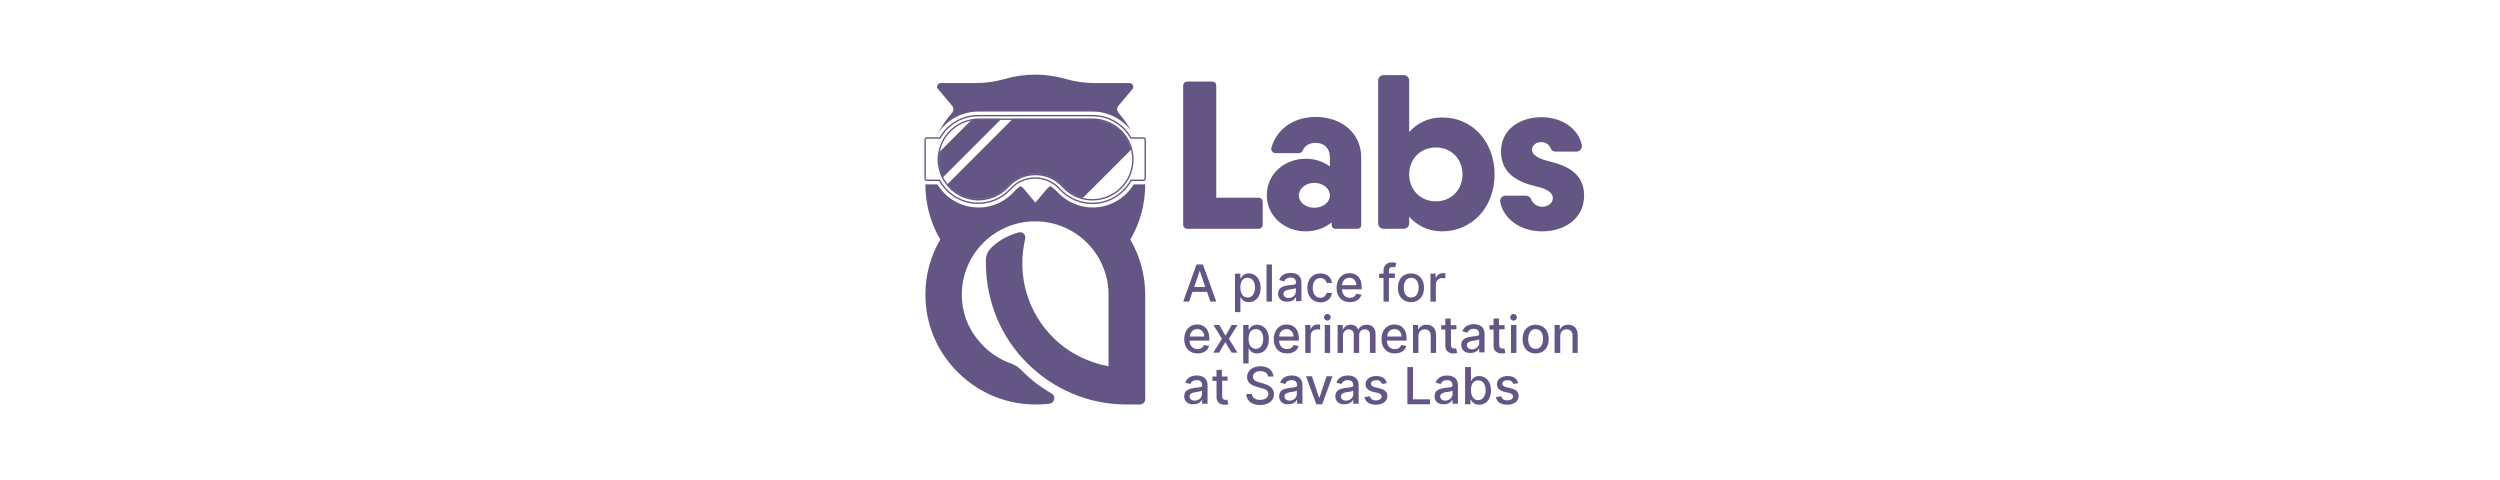 <svg id="logo" height="110px" viewBox="0 0 573 345" fill="none" xmlns="http://www.w3.org/2000/svg" >
<style>
.background {
  fill: none;
}
.text, .ava, .glare, .googles, .no-glare {
  fill: #635685;
}

.goggles {
  stroke: #635685;
}

.glare {
  transition: transform 0.6s;
  transform: translateX(-200px);
}

#logo:hover .glare {
  transform: translateX(200px);
}
</style>
<path class="text text--main" d="M366.436 113.014V161.879C366.436 163.354 365.33 164.461 363.855 164.461H347.812C346.337 164.461 345.23 163.354 345.23 161.879V159.851C340.252 163.907 333.798 166.305 326.606 166.305C310.933 166.305 298.578 155.056 298.578 140.305C298.578 125.368 310.933 114.12 326.606 114.12C333.245 114.12 339.145 116.149 343.94 119.652V113.014C343.94 106.744 339.883 102.688 333.798 102.688C329.188 102.688 325.869 104.716 324.394 108.22C324.025 109.326 322.918 110.064 321.628 110.064H304.848C302.819 110.064 301.344 108.22 301.897 106.191C305.585 93.099 317.387 84.064 333.982 84.064C352.791 84.248 366.436 96.049 366.436 113.014ZM343.94 140.489C343.94 135.51 338.961 131.454 332.691 131.454C326.606 131.454 321.628 135.51 321.628 140.489C321.628 145.468 326.606 149.34 332.691 149.34C339.145 149.34 343.94 145.283 343.94 140.489ZM470.067 140.673H484.819C486.479 140.673 488.138 141.78 488.691 143.439C489.798 146.39 492.933 148.603 496.436 148.603C500.677 148.603 504.181 146.021 504.181 142.517C504.181 137.539 498.096 135.326 491.642 133.851C479.84 131.085 466.933 125.184 466.933 108.957C466.933 92.915 480.578 84.248 496.067 84.248C511.003 84.248 522.62 92.73 525.018 104.163C525.571 106.56 523.727 108.957 521.33 108.957H506.025C504.55 108.957 503.259 108.22 502.706 106.744C501.784 104.163 499.202 102.134 495.883 102.134C492.195 102.134 489.245 104.532 489.245 107.482C489.245 111.908 494.592 114.305 502.337 116.149C514.138 119.099 526.677 124.631 526.677 140.489C526.677 156.9 513.032 166.305 496.436 166.305C480.762 166.305 468.777 157.269 466.379 145.283C465.826 143.071 467.67 140.673 470.067 140.673ZM295.628 145.099V161.51C295.628 163.17 294.337 164.461 292.677 164.461H241.415C239.755 164.461 238.465 163.17 238.465 161.51V61.567C238.465 59.907 239.755 58.617 241.415 58.617H259.301C260.961 58.617 262.252 59.907 262.252 61.567V142.149H292.677C294.337 142.149 295.628 143.439 295.628 145.099ZM462.323 125.368C462.323 148.787 446.28 166.305 424.521 166.305C414.933 166.305 406.635 162.248 400.918 155.794V160.588C400.918 162.801 399.074 164.461 397.046 164.461H382.479C380.266 164.461 378.606 162.617 378.606 160.588V57.879C378.606 55.666 380.45 54.007 382.479 54.007H397.046C399.259 54.007 400.918 55.851 400.918 57.879V94.943C406.819 88.305 414.933 84.432 424.521 84.432C446.28 84.248 462.323 101.95 462.323 125.368ZM439.273 125.368C439.273 114.305 431.16 106.007 420.096 106.007C409.032 106.007 400.918 114.305 400.918 125.368C400.918 136.432 409.032 144.73 420.096 144.73C431.16 144.73 439.273 136.432 439.273 125.368Z" />
<path class="text text--tag" d="M238.465 216.829L248.053 190.092H252.663L262.252 216.829H258.011L255.614 209.822H245.103L242.706 216.829H238.465ZM254.323 206.319L250.45 194.886H250.266L246.394 206.319H254.323ZM275.713 196.73H279.585V200.049H279.954C280.691 198.759 281.982 196.546 285.67 196.546C290.465 196.546 294.152 200.418 294.152 206.872C294.152 213.326 290.649 217.198 285.67 217.198C281.982 217.198 280.507 214.985 279.77 213.695H279.585V224.39H275.713V196.73ZM284.748 213.879C288.252 213.879 290.096 210.744 290.096 206.688C290.096 202.631 288.252 199.681 284.748 199.681C281.245 199.681 279.585 202.446 279.585 206.688C279.585 210.929 281.429 213.879 284.748 213.879ZM302.266 216.829H298.394V190.092H302.266V216.829ZM306.691 211.113C306.691 206.503 310.564 205.581 314.436 205.028C318.124 204.659 319.599 204.659 319.599 203.184C319.599 200.971 318.309 199.496 315.727 199.496C313.145 199.496 311.67 200.787 311.117 202.262L307.429 201.34C308.72 197.652 312.039 196.177 315.727 196.177C318.862 196.177 323.472 197.283 323.472 203.184V216.461H319.599V213.695H319.415C318.677 215.17 316.833 216.829 313.514 216.829C309.642 217.198 306.691 214.985 306.691 211.113ZM319.415 209.638V207.056C318.862 207.61 315.911 207.978 314.621 208.163C312.408 208.532 310.564 209.269 310.564 211.298C310.564 213.142 312.223 214.248 314.436 214.248C317.571 214.063 319.415 211.851 319.415 209.638ZM327.713 206.872C327.713 200.787 331.401 196.546 337.117 196.546C341.727 196.546 345.046 199.312 345.415 203.368H341.543C341.174 201.524 339.514 199.865 337.117 199.865C333.798 199.865 331.585 202.631 331.585 206.872C331.585 211.298 333.798 214.063 337.117 214.063C339.33 214.063 340.989 212.773 341.543 210.56H345.415C345.046 214.432 341.911 217.383 337.117 217.383C331.216 217.198 327.713 212.957 327.713 206.872ZM348.734 206.872C348.734 200.787 352.422 196.361 357.954 196.361C362.564 196.361 366.805 199.127 366.805 206.503V207.978H352.606C352.791 211.851 355.004 214.063 358.323 214.063C360.535 214.063 362.195 213.142 362.933 211.113L366.621 211.851C365.699 215.17 362.564 217.198 358.323 217.198C352.238 217.198 348.734 213.141 348.734 206.872ZM362.933 205.028C362.933 201.893 360.904 199.681 357.954 199.681C354.819 199.681 352.791 202.078 352.606 205.028H362.933ZM390.592 199.865H386.351V216.829H382.479V199.865H379.344V196.73H382.479V194.333C382.479 190.645 385.245 188.617 388.379 188.617C390.039 188.617 391.145 188.985 391.699 189.17L390.777 192.305C390.408 192.12 389.855 191.936 388.933 191.936C387.089 191.936 386.351 192.858 386.351 194.702V196.546H390.592V199.865ZM392.805 206.872C392.805 200.602 396.493 196.546 402.209 196.546C407.925 196.546 411.613 200.602 411.613 206.872C411.613 213.141 407.925 217.198 402.209 217.198C396.493 217.198 392.805 213.141 392.805 206.872ZM407.741 206.872C407.741 203 406.082 199.681 402.394 199.681C398.706 199.681 397.046 203 397.046 206.872C397.046 210.744 398.706 213.879 402.394 213.879C405.897 213.879 407.741 210.744 407.741 206.872ZM416.039 196.73H419.911V199.865H420.096C420.833 197.652 422.862 196.361 425.259 196.361C425.812 196.361 426.55 196.361 426.918 196.361V200.049C426.55 200.049 425.628 199.865 424.89 199.865C422.124 199.865 420.096 201.709 420.096 204.475V216.829H416.223V196.73H416.039ZM239.202 243.751C239.202 237.666 242.89 233.241 248.422 233.241C253.032 233.241 257.273 236.007 257.273 243.383V244.858H243.074C243.259 248.73 245.472 250.943 248.791 250.943C251.004 250.943 252.663 250.021 253.401 247.993L257.089 248.73C256.167 252.049 253.032 254.078 248.791 254.078C242.89 254.078 239.202 250.021 239.202 243.751ZM253.585 241.907C253.585 238.773 251.557 236.56 248.606 236.56C245.472 236.56 243.443 238.957 243.259 241.907H253.585ZM268.89 241.354L273.316 233.61H277.557L271.287 243.567L277.557 253.524H273.316L268.706 245.964L264.28 253.524H260.039L266.309 243.567L260.223 233.61H264.465L268.89 241.354ZM281.613 233.61H285.486V236.929H285.855C286.592 235.638 287.883 233.425 291.571 233.425C296.365 233.425 300.053 237.298 300.053 243.751C300.053 250.205 296.55 254.078 291.571 254.078C287.883 254.078 286.408 251.865 285.67 250.574H285.486V261.269H281.613V233.61ZM290.649 250.759C294.152 250.759 295.996 247.624 295.996 243.567C295.996 239.51 294.152 236.56 290.649 236.56C287.145 236.56 285.486 239.326 285.486 243.567C285.486 247.808 287.33 250.759 290.649 250.759ZM303.557 243.751C303.557 237.666 307.245 233.241 312.777 233.241C317.387 233.241 321.628 236.007 321.628 243.383V244.858H307.429C307.613 248.73 309.826 250.943 313.145 250.943C315.358 250.943 317.018 250.021 317.755 247.993L321.443 248.73C320.521 252.049 317.387 254.078 313.145 254.078C307.06 254.078 303.557 250.021 303.557 243.751ZM317.755 241.907C317.755 238.773 315.727 236.56 312.777 236.56C309.642 236.56 307.613 238.957 307.429 241.907H317.755ZM326.053 233.61H329.926V236.744H330.11C330.847 234.532 332.876 233.241 335.273 233.241C335.826 233.241 336.564 233.241 336.933 233.241V236.929C336.564 236.929 335.642 236.744 334.904 236.744C332.138 236.744 330.11 238.588 330.11 241.354V253.709H326.238V233.61H326.053ZM339.699 228.078C339.699 226.787 340.805 225.681 342.096 225.681C343.386 225.681 344.493 226.787 344.493 228.078C344.493 229.368 343.386 230.475 342.096 230.475C340.805 230.475 339.699 229.368 339.699 228.078ZM340.252 233.61H344.124V253.709H340.252V233.61ZM349.472 233.61H353.16V236.929H353.344C354.266 234.716 356.11 233.425 358.876 233.425C361.642 233.425 363.486 234.716 364.223 236.929H364.408C365.33 234.716 367.543 233.425 370.493 233.425C374.181 233.425 376.762 235.638 376.762 240.248V253.709H372.706V240.617C372.706 237.851 371.046 236.744 369.018 236.744C366.436 236.744 364.961 238.588 364.961 240.985V253.709H361.089V240.432C361.089 238.22 359.613 236.744 357.401 236.744C355.188 236.744 353.344 238.588 353.344 241.354V253.709H349.472V233.61ZM381.004 243.751C381.004 237.666 384.691 233.241 390.223 233.241C394.833 233.241 399.074 236.007 399.074 243.383V244.858H384.876C385.06 248.73 387.273 250.943 390.592 250.943C392.805 250.943 394.464 250.021 395.202 247.993L398.89 248.73C397.968 252.049 394.833 254.078 390.592 254.078C384.691 254.078 381.004 250.021 381.004 243.751ZM395.386 241.907C395.386 238.773 393.358 236.56 390.408 236.56C387.273 236.56 385.245 238.957 385.06 241.907H395.386ZM407.557 253.709H403.684V233.61H407.372V236.929H407.557C408.479 234.716 410.507 233.425 413.457 233.425C417.514 233.425 420.28 236.007 420.28 240.985V253.709H416.408V241.354C416.408 238.404 414.748 236.744 412.167 236.744C409.401 236.744 407.557 238.588 407.557 241.723V253.709ZM435.032 236.744H430.975V247.808C430.975 250.021 432.081 250.574 433.372 250.574C433.925 250.574 434.479 250.39 434.663 250.39L435.401 253.709C435.032 253.893 434.11 254.078 432.819 254.078C429.684 254.078 426.918 252.418 426.918 248.73V236.929H423.968V233.794H426.918V229H430.791V233.794H434.847V236.744H435.032ZM438.351 247.993C438.351 243.383 442.223 242.461 446.096 241.907C449.784 241.539 451.259 241.539 451.259 240.063C451.259 237.851 449.968 236.376 447.386 236.376C444.805 236.376 443.33 237.666 442.777 239.141L439.089 238.219C440.379 234.532 443.699 233.056 447.386 233.056C450.521 233.056 455.131 234.163 455.131 240.063V253.34H451.259V250.574H451.074C450.337 252.049 448.493 253.709 445.174 253.709C441.486 254.078 438.351 251.865 438.351 247.993ZM451.259 246.517V243.936C450.706 244.489 447.755 244.858 446.464 245.042C444.252 245.411 442.408 246.149 442.408 248.177C442.408 250.021 444.067 251.127 446.28 251.127C449.415 250.943 451.259 248.73 451.259 246.517ZM469.699 236.744H465.642V247.808C465.642 250.021 466.748 250.574 468.039 250.574C468.592 250.574 469.145 250.39 469.33 250.39L470.067 253.709C469.699 253.893 468.777 254.078 467.486 254.078C464.351 254.078 461.585 252.418 461.585 248.73V236.929H458.635V233.794H461.585V229H465.457V233.794H469.514V236.744H469.699ZM473.571 228.078C473.571 226.787 474.677 225.681 475.968 225.681C477.259 225.681 478.365 226.787 478.365 228.078C478.365 229.368 477.259 230.475 475.968 230.475C474.677 230.475 473.571 229.368 473.571 228.078ZM474.124 233.61H477.996V253.709H474.124V233.61ZM482.422 243.751C482.422 237.482 486.11 233.425 491.826 233.425C497.542 233.425 501.23 237.482 501.23 243.751C501.23 250.021 497.542 254.078 491.826 254.078C486.11 254.078 482.422 250.021 482.422 243.751ZM497.174 243.751C497.174 239.879 495.514 236.56 491.826 236.56C488.138 236.56 486.479 239.879 486.479 243.751C486.479 247.624 488.138 250.759 491.826 250.759C495.33 250.759 497.174 247.624 497.174 243.751ZM509.344 253.709H505.472V233.61H509.159V236.929H509.344C510.266 234.716 512.294 233.425 515.245 233.425C519.301 233.425 522.067 236.007 522.067 240.985V253.709H518.379V241.354C518.379 238.404 516.72 236.744 514.138 236.744C511.372 236.744 509.528 238.588 509.528 241.723V253.709H509.344ZM239.202 284.872C239.202 280.262 243.075 279.34 246.947 278.787C250.635 278.418 252.11 278.418 252.11 276.943C252.11 274.73 250.819 273.255 248.238 273.255C245.656 273.255 244.181 274.546 243.628 276.021L239.94 275.099C241.231 271.411 244.55 269.936 248.238 269.936C251.372 269.936 255.982 271.042 255.982 276.943V290.219H252.11V287.454H251.926C251.188 288.929 249.344 290.588 246.025 290.588C242.153 290.957 239.202 288.744 239.202 284.872ZM251.926 283.397V280.815C251.372 281.368 248.422 281.737 247.131 281.922C244.918 282.29 243.074 283.028 243.074 285.056C243.074 286.9 244.734 288.007 246.947 288.007C250.082 287.822 251.926 285.61 251.926 283.397ZM270.55 273.624H266.493V284.688C266.493 286.9 267.599 287.454 268.89 287.454C269.443 287.454 269.996 287.269 270.181 287.269L270.918 290.588C270.55 290.773 269.628 290.957 268.337 290.957C265.202 290.957 262.436 289.297 262.436 285.61V273.808H259.486V270.673H262.436V265.879H266.309V270.673H270.365V273.624H270.55ZM293.968 266.801C290.649 266.801 288.621 268.461 288.621 270.858C288.621 273.439 291.387 274.361 293.415 274.915L295.996 275.652C299.316 276.574 303.741 278.418 303.741 283.212C303.741 287.822 300.053 291.141 293.784 291.141C287.699 291.141 284.011 288.191 283.826 283.212H287.883C288.067 286.163 290.649 287.454 293.784 287.454C297.287 287.454 299.684 285.794 299.684 283.028C299.684 280.631 297.472 279.709 294.521 278.971L291.387 278.049C287.145 276.943 284.379 274.73 284.379 271.042C284.379 266.432 288.436 263.298 293.968 263.298C299.5 263.298 303.188 266.432 303.372 270.673H299.5C299.131 268.276 297.103 266.801 293.968 266.801ZM307.429 284.872C307.429 280.262 311.301 279.34 315.174 278.787C318.862 278.418 320.337 278.418 320.337 276.943C320.337 274.73 319.046 273.255 316.465 273.255C313.883 273.255 312.408 274.546 311.855 276.021L308.167 275.099C309.457 271.411 312.777 269.936 316.465 269.936C319.599 269.936 324.209 271.042 324.209 276.943V290.219H320.337V287.454H320.152C319.415 288.929 317.571 290.588 314.252 290.588C310.379 290.957 307.429 288.744 307.429 284.872ZM320.152 283.397V280.815C319.599 281.368 316.649 281.737 315.358 281.922C313.145 282.29 311.301 283.028 311.301 285.056C311.301 286.9 312.961 288.007 315.174 288.007C318.309 287.822 320.152 285.61 320.152 283.397ZM338.408 290.588H334.167L326.791 270.489H331.032L336.195 285.978H336.379L341.543 270.489H345.784L338.408 290.588ZM347.812 284.872C347.812 280.262 351.684 279.34 355.557 278.787C359.245 278.418 360.72 278.418 360.72 276.943C360.72 274.73 359.429 273.255 356.847 273.255C354.266 273.255 352.791 274.546 352.238 276.021L348.55 275.099C349.84 271.411 353.16 269.936 356.847 269.936C359.982 269.936 364.592 271.042 364.592 276.943V290.219H360.72V287.454H360.535C359.798 288.929 357.954 290.588 354.635 290.588C350.947 290.957 347.812 288.744 347.812 284.872ZM360.72 283.397V280.815C360.167 281.368 357.216 281.737 355.925 281.922C353.713 282.29 351.869 283.028 351.869 285.056C351.869 286.9 353.528 288.007 355.741 288.007C358.876 287.822 360.72 285.61 360.72 283.397ZM381.372 276.021C381.003 274.73 379.713 273.255 377.316 273.255C375.103 273.255 373.443 274.361 373.443 275.837C373.443 277.127 374.365 277.865 376.578 278.418L379.713 279.156C383.401 280.078 385.245 281.737 385.245 284.688C385.245 288.375 381.925 290.957 376.947 290.957C372.521 290.957 369.386 288.929 368.833 285.425L372.706 284.872C373.259 286.9 374.734 287.822 376.947 287.822C379.528 287.822 381.188 286.532 381.188 285.056C381.188 283.766 380.266 283.028 378.422 282.475L375.103 281.737C371.415 280.815 369.571 278.971 369.571 276.205C369.571 272.702 372.706 270.305 377.316 270.305C381.741 270.305 384.138 272.333 384.876 275.468L381.372 276.021ZM399.628 263.851H403.684V287.085H415.855V290.588H399.628V263.851ZM419.174 284.872C419.174 280.262 423.046 279.34 426.918 278.787C430.606 278.418 432.081 278.418 432.081 276.943C432.081 274.73 430.791 273.255 428.209 273.255C425.628 273.255 424.152 274.546 423.599 276.021L419.911 275.099C421.202 271.411 424.521 269.936 428.209 269.936C431.344 269.936 435.954 271.042 435.954 276.943V290.219H432.081V287.454H431.897C431.16 288.929 429.316 290.588 425.996 290.588C422.124 290.957 419.174 288.744 419.174 284.872ZM432.081 283.397V280.815C431.528 281.368 428.578 281.737 427.287 281.922C425.074 282.29 423.23 283.028 423.23 285.056C423.23 286.9 424.89 288.007 427.103 288.007C430.053 287.822 432.081 285.61 432.081 283.397ZM441.486 263.851H445.358V273.808H445.542C446.28 272.517 447.571 270.305 451.259 270.305C456.053 270.305 459.741 274.177 459.741 280.631C459.741 287.085 456.238 290.957 451.259 290.957C447.571 290.957 446.096 288.744 445.358 287.454H444.989V290.588H441.117V263.851H441.486ZM450.521 287.638C454.025 287.638 455.869 284.503 455.869 280.446C455.869 276.39 454.025 273.439 450.521 273.439C447.018 273.439 445.358 276.205 445.358 280.446C445.358 284.688 447.202 287.638 450.521 287.638ZM475.784 276.021C475.415 274.73 474.124 273.255 471.727 273.255C469.514 273.255 467.855 274.361 467.855 275.837C467.855 277.127 468.777 277.865 470.989 278.418L474.124 279.156C477.812 280.078 479.656 281.737 479.656 284.688C479.656 288.375 476.337 290.957 471.358 290.957C466.933 290.957 463.798 288.929 463.245 285.425L467.117 284.872C467.67 286.9 469.145 287.822 471.358 287.822C473.94 287.822 475.599 286.532 475.599 285.056C475.599 283.766 474.677 283.028 472.833 282.475L469.514 281.737C465.826 280.815 463.982 278.971 463.982 276.205C463.982 272.702 467.117 270.305 471.727 270.305C476.152 270.305 478.55 272.333 479.287 275.468L475.784 276.021Z" />
<path class="ava" d="M62.181 63.965C60.706 62.305 61.997 59.724 64.209 59.724H88.55C95.926 59.724 103.117 58.801 110.124 56.773C117.131 54.745 124.323 53.638 132.067 53.638C139.812 53.638 147.004 54.745 154.011 56.773C161.018 58.801 168.394 59.724 175.585 59.724H199.926C202.138 59.724 203.429 62.305 201.954 64.149L191.997 75.951C190.706 77.426 190.706 79.638 191.997 81.114C195.5 85.17 198.635 89.596 201.216 94.206C194.762 85.539 184.436 80.192 173.372 80.192H91.131C79.33 80.192 68.266 86.277 61.997 96.234C64.763 90.887 68.266 85.724 72.323 81.114C73.614 79.638 73.614 77.426 72.323 75.951L62.181 63.965ZM124.323 110.617C124.323 103.426 118.422 97.341 111.046 97.341C103.67 97.341 97.954 103.241 97.954 110.617C97.954 117.993 103.855 123.894 111.231 123.894C118.606 123.894 124.323 117.809 124.323 110.617ZM152.904 123.709C145.713 123.709 139.628 117.809 139.628 110.433C139.628 103.057 145.528 97.156 152.904 97.156C160.28 97.156 166.181 103.057 166.181 110.433C166.181 117.809 160.28 123.709 152.904 123.709ZM79.33 211.851C79.33 182.716 102.933 159.114 132.067 159.114C161.202 159.114 184.805 182.716 184.805 211.851V263.298C169.869 260.532 155.855 253.525 144.975 242.645C130.777 228.447 122.848 209.454 122.848 189.355C122.848 183.27 123.585 177.369 124.876 171.653C125.614 168.887 123.032 166.305 120.266 167.043C113.443 168.887 106.989 172.206 101.642 177C101.273 177.369 100.904 177.738 100.536 178.106C98.138 180.319 96.663 183.638 96.663 186.958C96.663 187.695 96.663 188.433 96.663 189.355C96.663 203 99.429 216.277 104.592 228.816C109.755 240.986 116.947 251.681 126.351 261.085C135.755 270.489 146.45 277.681 158.621 282.844C171.16 288.191 184.436 290.773 198.082 290.773H207.301C209.514 290.773 211.174 288.929 211.174 286.901V211.851C211.174 197.468 207.301 184.007 200.479 172.206C207.301 160.589 211.174 147.128 211.174 132.56V132.376C210.805 132.56 210.252 132.56 209.883 132.56H202.876C196.606 142.887 185.358 149.156 173.372 149.156C163.415 149.156 154.011 144.731 147.372 137.355C146.082 136.064 144.606 134.773 143.131 133.851C142.394 134.22 141.472 134.589 140.919 135.326L132.252 145.653L123.585 135.326C123.032 134.773 122.294 134.22 121.557 133.851C119.897 134.773 118.422 136.064 117.131 137.539C114.55 140.489 111.415 142.887 107.911 144.915C102.933 147.681 97.216 149.156 91.5 149.156C79.33 149.156 68.082 142.887 61.812 132.56H54.436C53.883 132.56 53.514 132.376 53.145 132.376V132.56C53.145 146.943 57.018 160.589 63.84 172.206C57.018 183.823 53.145 197.284 53.145 211.667C53.145 230.66 59.784 247.993 71.032 261.638C85.599 279.34 107.543 290.773 132.252 290.773C135.755 290.773 139.075 290.589 142.394 290.22C146.082 289.667 147.188 284.872 143.869 282.844C135.755 278.234 128.38 272.518 121.741 265.695C119.897 263.851 117.684 262.376 115.103 261.454C105.514 258.135 97.032 252.05 90.763 244.121C83.571 235.454 79.33 224.206 79.33 211.851Z" fill="#221C35"/>
<mask id="mask0" mask-type="alpha" maskUnits="userSpaceOnUse" x="62" y="85" width="141" height="59">
<path class="no-glare" d="M173.188 143.624C164.89 143.624 157.33 140.121 151.614 133.851C146.635 128.504 139.628 125.369 132.252 125.369C124.876 125.369 117.684 128.504 112.706 134.035C102.011 145.837 83.755 146.759 71.954 136.064C60.153 125.369 59.231 107.113 69.926 95.312C75.458 89.227 83.202 85.723 91.316 85.723H173.372C189.231 85.723 202.323 98.631 202.323 114.674C202.138 130.532 189.231 143.624 173.188 143.624Z" />
</mask>
<g mask="url(#mask0)">
<path class="glare" d="M225.465 83.142L162.401 146.205H55.174L118.237 83.142H225.465Z" fill="white"/>
<path class="glare" d="M110.081 83.143L47.018 146.206H26.309L89.372 83.143H110.081Z" />
</g>
<path class="goggles" d="M209.883 99.185H200.848C195.316 89.227 184.805 83.142 173.372 83.142H91.131C79.699 83.142 69.188 89.227 63.656 99.185H54.252C53.514 99.185 52.961 99.738 52.961 100.475V128.319C52.961 129.057 53.514 129.61 54.252 129.61H63.287C71.585 144.915 90.763 150.631 106.067 142.334C109.202 140.674 112.153 138.277 114.55 135.695C118.975 130.717 125.429 127.951 132.067 127.951C138.706 127.951 144.975 130.717 149.401 135.511C155.486 142.334 163.968 146.206 173.188 146.206C184.805 146.206 195.5 139.752 201.032 129.61H209.883C210.621 129.61 211.174 129.057 211.174 128.319V100.475C211.174 99.738 210.621 99.185 209.883 99.185ZM173.188 143.624C164.89 143.624 157.33 140.121 151.614 133.851C146.635 128.504 139.628 125.369 132.252 125.369C124.876 125.369 117.684 128.504 112.706 134.036C102.011 145.837 83.755 146.759 71.954 136.064C60.153 125.369 59.231 107.114 69.926 95.312C75.458 89.227 83.202 85.724 91.316 85.724H173.372C189.231 85.724 202.323 98.631 202.323 114.674C202.323 130.717 189.231 143.624 173.188 143.624Z" />
</svg>